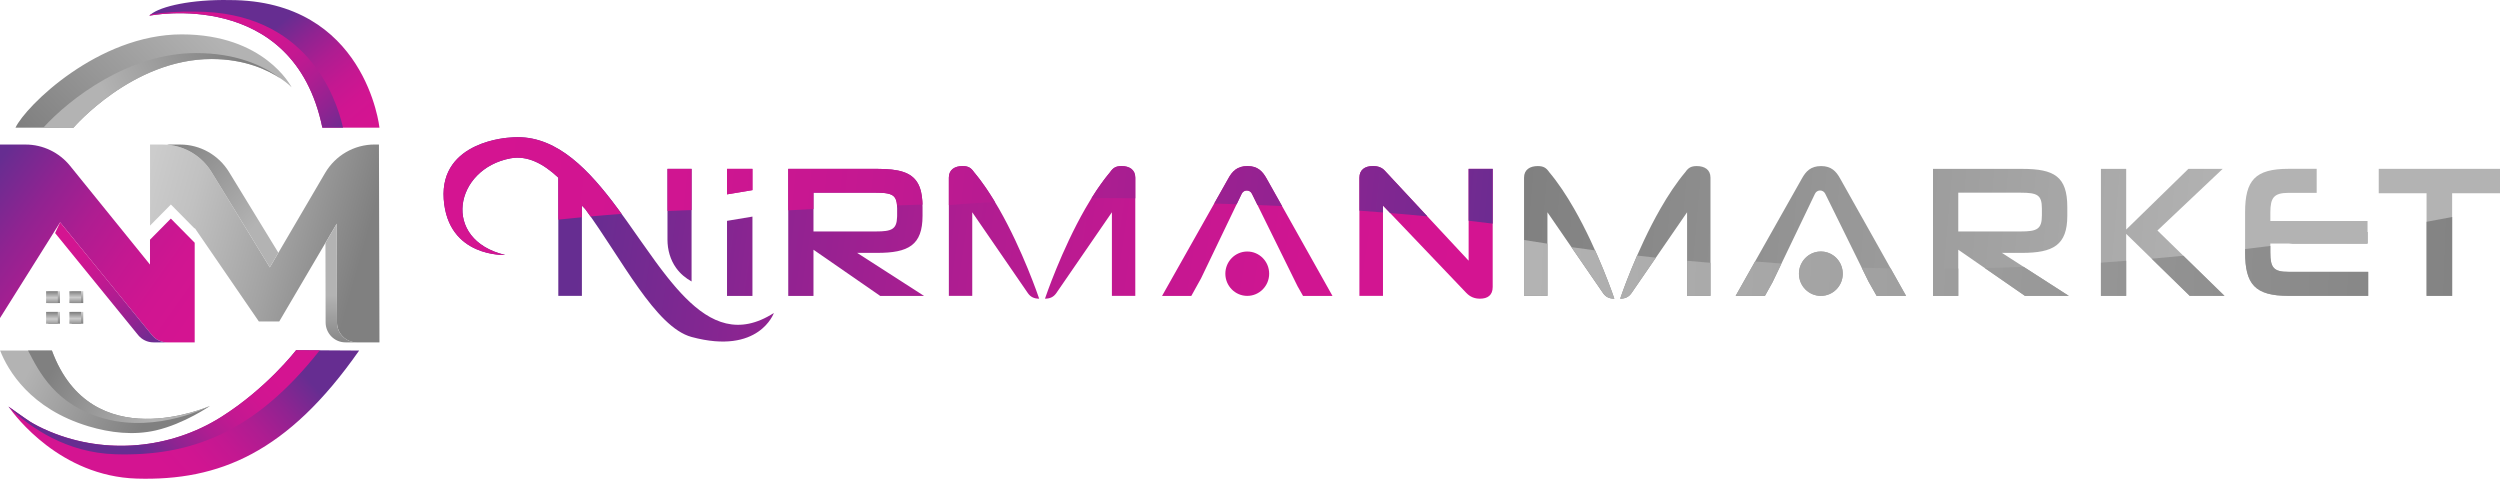 <svg width="282" height="54" viewBox="0 0 282 54" fill="none" xmlns="http://www.w3.org/2000/svg">
<g clip-path="url(#clip0_227_8650)">
<path d="M267.056 27.469H258.188C261.371 27.039 264.341 26.597 267.056 26.163V27.469Z" fill="url(#paint0_linear_227_8650)"/>
<path d="M78.01 31.749V19.046H75.291V27.031C75.291 28.172 75.607 29.302 76.265 30.222C76.752 30.899 77.326 31.359 78.01 31.749Z" fill="url(#paint1_linear_227_8650)"/>
<path d="M77.298 33.566C77.138 33.405 76.978 33.235 76.818 33.066C76.767 33.011 76.713 32.952 76.662 32.893C76.553 32.775 76.448 32.658 76.339 32.536C76.277 32.466 76.219 32.4 76.16 32.33C76.059 32.212 75.957 32.095 75.859 31.973C75.801 31.903 75.739 31.833 75.681 31.76C75.568 31.624 75.459 31.484 75.346 31.348C75.27 31.252 75.194 31.156 75.117 31.057C75.005 30.913 74.892 30.77 74.779 30.623C74.692 30.512 74.609 30.398 74.521 30.284C74.46 30.203 74.398 30.119 74.332 30.034C74.234 29.901 74.132 29.765 74.034 29.629C73.998 29.578 73.958 29.526 73.921 29.478C72.857 28.021 71.795 26.468 70.709 24.941C70.527 24.687 70.345 24.441 70.163 24.191C70.149 24.169 70.131 24.146 70.116 24.124C69.985 23.948 69.858 23.771 69.727 23.594C69.549 23.355 69.375 23.12 69.197 22.884C69.16 22.836 69.127 22.789 69.091 22.741C69.087 22.733 69.08 22.73 69.076 22.722C65.82 18.48 62.218 15.032 57.515 15.517C57.515 15.517 49.591 15.852 50.053 22.461C50.518 29.066 56.977 28.757 56.977 28.757C49.747 27.031 51.245 19.035 57.602 17.854C59.488 17.519 61.266 18.432 62.977 20.032V33.375H65.638V23.186L66.02 23.587C66.023 23.591 66.023 23.594 66.027 23.598C70.123 29.177 73.925 36.908 78.014 38.012C85.636 40.069 87.293 35.303 87.293 35.303C83.346 37.835 80.199 36.492 77.298 33.566Z" fill="url(#paint2_linear_227_8650)"/>
<path d="M84.872 24.433H84.876V33.379H82.008V24.912L84.872 24.433Z" fill="url(#paint3_linear_227_8650)"/>
<path d="M96.685 28.525H98.949C102.46 28.525 104.063 27.664 104.063 24.341V23.355C104.063 22.903 104.038 22.494 103.983 22.126C103.965 21.979 103.94 21.839 103.907 21.703C103.893 21.637 103.878 21.571 103.86 21.508C103.86 21.504 103.86 21.504 103.86 21.504C103.813 21.335 103.762 21.173 103.7 21.026C103.7 21.026 103.696 21.026 103.696 21.022C103.645 20.89 103.584 20.765 103.515 20.651C102.802 19.422 101.356 19.05 98.989 19.05H88.914V33.379H91.76V28.168L99.287 33.379H104.231L96.685 28.525ZM91.76 21.736H98.8C99 21.736 99.182 21.74 99.353 21.747C99.52 21.751 99.676 21.762 99.818 21.78C99.913 21.791 100 21.806 100.083 21.821C100.269 21.858 100.425 21.905 100.556 21.968C100.61 21.994 100.661 22.023 100.705 22.056C101.068 22.31 101.196 22.759 101.196 23.525V24.301C101.196 24.36 101.196 24.415 101.192 24.47C101.152 25.876 100.578 26.108 98.8 26.108H91.76V21.736Z" fill="url(#paint4_linear_227_8650)"/>
<path d="M145.67 25.125L142.871 20.139C142.417 19.322 141.868 18.733 140.719 18.733C139.549 18.733 139.004 19.322 138.549 20.139V20.143L136.332 24.073L131.08 33.379H134.38L135.478 31.399L138.887 24.301L140.061 21.854C140.294 21.368 140.974 21.364 141.214 21.846L142.627 24.709L146.364 32.289L146.982 33.379H150.304L145.67 25.125Z" fill="url(#paint5_linear_227_8650)"/>
<path d="M165.661 29.405L156.208 19.256C155.924 18.939 155.51 18.73 154.866 18.73C153.961 18.73 153.34 19.149 153.34 20.054V33.375H156V23.186L165.378 33.018C165.832 33.5 166.341 33.691 166.944 33.691C167.795 33.691 168.376 33.312 168.376 32.367V19.046H165.661V29.405Z" fill="url(#paint6_linear_227_8650)"/>
<path d="M140.691 33.375C142.056 33.375 143.162 32.255 143.162 30.873C143.162 29.491 142.056 28.371 140.691 28.371C139.326 28.371 138.219 29.491 138.219 30.873C138.219 32.255 139.326 33.375 140.691 33.375Z" fill="url(#paint7_linear_227_8650)"/>
<path d="M126.516 18.733C125.855 18.733 125.553 18.943 125.233 19.403C124.223 20.603 123.278 22.034 122.424 23.524C119.73 28.22 117.946 33.471 117.877 33.684C117.877 33.688 117.873 33.688 117.873 33.691C118.44 33.691 118.836 33.504 119.138 33.081L125.422 23.944V33.375H128.061V20.036C128.061 19.131 127.385 18.733 126.516 18.733Z" fill="url(#paint8_linear_227_8650)"/>
<path d="M108.576 18.733C109.237 18.733 109.539 18.943 109.859 19.403C110.869 20.603 111.814 22.034 112.669 23.524C115.362 28.22 117.147 33.471 117.216 33.684C117.216 33.688 117.219 33.688 117.219 33.691C116.652 33.691 116.256 33.504 115.954 33.081L109.67 23.944V33.375H107.031V20.036C107.031 19.131 107.707 18.733 108.576 18.733Z" fill="url(#paint9_linear_227_8650)"/>
<path d="M225.814 28.525H228.078C231.589 28.525 233.192 27.66 233.192 24.345V23.355C233.192 19.911 231.72 19.05 228.118 19.05H218.043V33.379H220.893V28.168L228.42 33.379H233.363L225.814 28.525ZM220.893 21.736H227.929C229.816 21.736 230.325 21.99 230.325 23.524V24.301C230.325 25.854 229.776 26.108 227.929 26.108H220.893V21.736Z" fill="url(#paint10_linear_227_8650)"/>
<path d="M209.985 24.437H209.982L207.572 20.143C207.118 19.322 206.572 18.733 205.42 18.733C204.25 18.733 203.705 19.322 203.25 20.143L200.793 24.496L195.781 33.379H199.081L199.925 31.863L199.939 31.837L203.465 24.492L204.73 21.854C204.962 21.368 205.642 21.364 205.882 21.846L207.176 24.466L210.785 31.789L210.799 31.811L211.686 33.379H215.005L209.985 24.437Z" fill="url(#paint11_linear_227_8650)"/>
<path d="M250.72 19.046H246.853L239.834 25.894V19.046H236.984V33.375H239.834V26.38L247.002 33.375H250.927L243.36 26.001L250.72 19.046Z" fill="url(#paint12_linear_227_8650)"/>
<path d="M256.096 28.481V27.473H267.058V24.93H256.096V23.962C256.096 22.303 256.492 21.754 258.153 21.754H261.322V19.043H258.153C254.362 19.043 253.246 20.345 253.246 23.959V28.455C253.246 32.069 254.358 33.371 258.153 33.371H267.134V30.659H258.153C256.474 30.667 256.096 30.203 256.096 28.481Z" fill="url(#paint13_linear_227_8650)"/>
<path d="M268.322 19.046V21.799H273.716V33.375H276.602V21.799H282V19.046H268.322Z" fill="url(#paint14_linear_227_8650)"/>
<path d="M191.397 18.733C190.736 18.733 190.434 18.943 190.114 19.403C189.104 20.603 188.159 22.034 187.305 23.524C184.611 28.22 182.827 33.471 182.758 33.684C182.758 33.688 182.754 33.688 182.754 33.691C183.321 33.691 183.717 33.504 184.019 33.081L190.303 23.944V33.375H192.942V20.036C192.942 19.131 192.266 18.733 191.397 18.733Z" fill="url(#paint15_linear_227_8650)"/>
<path d="M173.457 18.733C174.118 18.733 174.42 18.943 174.74 19.403C175.75 20.603 176.695 22.034 177.549 23.524C180.243 28.22 182.027 33.471 182.096 33.684C182.096 33.688 182.1 33.688 182.1 33.691C181.533 33.691 181.137 33.504 180.835 33.081L174.551 23.944V33.375H171.912V20.036C171.912 19.131 172.588 18.733 173.457 18.733Z" fill="url(#paint16_linear_227_8650)"/>
<path d="M205.392 33.375C206.757 33.375 207.863 32.255 207.863 30.873C207.863 29.491 206.757 28.371 205.392 28.371C204.027 28.371 202.92 29.491 202.92 30.873C202.92 32.255 204.027 33.375 205.392 33.375Z" fill="url(#paint17_linear_227_8650)"/>
<path d="M213.264 30.277C212.181 30.258 211.09 30.229 210 30.196L210.785 31.785L210.799 31.808L211.686 33.375H215.005L213.264 30.277ZM195.781 33.375H199.081L199.925 31.859L199.939 31.833L200.95 29.728C199.957 29.659 198.965 29.581 197.969 29.493L195.781 33.375Z" fill="url(#paint18_linear_227_8650)"/>
<path d="M228.267 30.1C226.821 30.159 225.36 30.203 223.888 30.236L228.42 33.375H233.363L228.267 30.1ZM218.043 33.375H220.893V30.291C219.948 30.306 218.999 30.31 218.043 30.314V33.375Z" fill="url(#paint19_linear_227_8650)"/>
<path d="M236.984 29.629C237.944 29.563 238.893 29.493 239.834 29.416V33.375H236.984V29.629Z" fill="url(#paint20_linear_227_8650)"/>
<path d="M250.925 33.375H247.003L242.707 29.18C243.917 29.077 245.11 28.967 246.284 28.849L250.925 33.375Z" fill="url(#paint21_linear_227_8650)"/>
<path d="M267.133 30.663V33.375H258.151C254.36 33.375 253.248 32.072 253.248 28.459V28.091C254.211 27.981 255.16 27.863 256.094 27.741V28.477C256.094 30.203 256.472 30.663 258.151 30.663H267.133Z" fill="url(#paint22_linear_227_8650)"/>
<path d="M276.605 24.477V33.375H273.719V25.018C274.744 24.831 275.707 24.651 276.605 24.477Z" fill="url(#paint23_linear_227_8650)"/>
<path d="M207.867 30.873C207.867 32.256 206.762 33.375 205.395 33.375C204.028 33.375 202.92 32.256 202.92 30.873C202.92 30.52 202.993 30.181 203.127 29.876C203.505 28.989 204.377 28.367 205.395 28.367C206.5 28.367 207.434 29.099 207.75 30.115C207.827 30.354 207.867 30.608 207.867 30.873Z" fill="url(#paint24_linear_227_8650)"/>
<path d="M184.666 28.827C185.356 28.908 186.061 28.985 186.781 29.066L184.019 33.081C183.717 33.504 183.321 33.691 182.754 33.691C182.754 33.688 182.758 33.688 182.758 33.684C182.801 33.552 183.499 31.491 184.666 28.827Z" fill="url(#paint25_linear_227_8650)"/>
<path d="M192.942 29.644V33.375H190.303V29.416C191.175 29.497 192.055 29.574 192.942 29.644Z" fill="url(#paint26_linear_227_8650)"/>
<path d="M171.912 27.075C172.595 27.182 173.486 27.322 174.551 27.484V33.375H171.912V27.075Z" fill="url(#paint27_linear_227_8650)"/>
<path d="M182.105 33.692C181.534 33.692 181.138 33.504 180.84 33.081L177.256 27.878C178.092 27.995 178.986 28.117 179.927 28.242C181.25 31.186 182.05 33.544 182.097 33.684C182.097 33.688 182.105 33.688 182.105 33.692Z" fill="url(#paint28_linear_227_8650)"/>
<path d="M84.876 19.05V21.446H84.872L82.008 21.924V19.05H84.876Z" fill="url(#paint29_linear_227_8650)"/>
<path d="M78.012 19.046V23.694C77.099 23.72 76.191 23.76 75.293 23.804V19.046H78.012Z" fill="url(#paint30_linear_227_8650)"/>
<path d="M70.116 24.128C68.891 24.216 67.717 24.316 66.612 24.415C66.416 24.139 66.219 23.867 66.023 23.598C66.019 23.594 66.019 23.591 66.016 23.587L65.634 23.186V24.507C64.682 24.599 63.788 24.691 62.974 24.776V20.036C61.262 18.435 59.484 17.523 57.598 17.858C51.241 19.039 49.743 27.035 56.973 28.761C56.973 28.761 50.514 29.07 50.049 22.465C49.587 15.856 57.511 15.521 57.511 15.521C62.214 15.035 65.816 18.483 69.073 22.726C69.076 22.733 69.084 22.737 69.087 22.744C69.124 22.792 69.156 22.84 69.192 22.888C69.371 23.12 69.549 23.359 69.727 23.594C69.858 23.771 69.985 23.948 70.116 24.128Z" fill="url(#paint31_linear_227_8650)"/>
<path d="M84.876 19.05V21.446H84.872L82.008 21.924V19.05H84.876Z" fill="url(#paint32_linear_227_8650)"/>
<path d="M103.983 22.126C103.965 21.979 103.94 21.839 103.907 21.703C103.893 21.637 103.878 21.571 103.86 21.508C103.86 21.504 103.86 21.504 103.86 21.504C103.813 21.335 103.762 21.173 103.7 21.026C103.7 21.026 103.696 21.026 103.696 21.022C103.645 20.89 103.584 20.765 103.515 20.651C102.802 19.422 101.356 19.05 98.989 19.05H88.914V23.727C89.848 23.675 90.797 23.628 91.76 23.58V21.736H98.8C99 21.736 99.182 21.74 99.353 21.747C99.52 21.751 99.676 21.762 99.818 21.78C99.913 21.791 100 21.806 100.083 21.821C100.269 21.858 100.425 21.905 100.556 21.968C100.61 21.994 100.661 22.023 100.705 22.056C101.007 22.27 101.148 22.616 101.185 23.171C102.133 23.138 103.093 23.105 104.06 23.076C104.052 22.733 104.027 22.417 103.983 22.126Z" fill="url(#paint33_linear_227_8650)"/>
<path d="M142.871 20.139C142.417 19.322 141.868 18.733 140.719 18.733C139.549 18.733 139.004 19.322 138.55 20.139V20.143L136.961 22.961C137.804 22.983 138.651 23.009 139.495 23.039L140.062 21.854C140.294 21.368 140.974 21.364 141.214 21.846L141.846 23.127C142.773 23.164 143.693 23.204 144.616 23.248L142.871 20.139Z" fill="url(#paint34_linear_227_8650)"/>
<path d="M156.21 19.256L161.007 24.408C159.615 24.271 158.216 24.146 156.809 24.032L156.002 23.186V23.966C155.119 23.892 154.232 23.826 153.342 23.764V20.054C153.342 19.149 153.963 18.73 154.868 18.73C155.512 18.73 155.926 18.939 156.21 19.256Z" fill="url(#paint35_linear_227_8650)"/>
<path d="M168.379 19.046V25.225C167.477 25.114 166.572 25.004 165.66 24.901V19.046H168.379Z" fill="url(#paint36_linear_227_8650)"/>
<path d="M128.06 22.369V20.036C128.06 19.131 127.384 18.733 126.516 18.733C125.854 18.733 125.552 18.943 125.233 19.403C124.487 20.286 123.782 21.294 123.117 22.358C124.76 22.336 126.425 22.34 128.06 22.369Z" fill="url(#paint37_linear_227_8650)"/>
<path d="M108.574 18.733C107.706 18.733 107.03 19.131 107.03 20.036V23.134C108.182 23.042 109.999 22.906 112.223 22.774C111.489 21.556 110.697 20.4 109.857 19.403C109.537 18.943 109.236 18.733 108.574 18.733Z" fill="url(#paint38_linear_227_8650)"/>
<path d="M6.765 32.852H5.449V34.185H6.765V32.852Z" fill="url(#paint39_linear_227_8650)"/>
<path d="M9.392 32.852H8.076V34.185H9.392V32.852Z" fill="url(#paint40_linear_227_8650)"/>
<path d="M6.765 35.182H5.449V36.514H6.765V35.182Z" fill="url(#paint41_linear_227_8650)"/>
<path d="M9.392 35.182H8.076V36.514H9.392V35.182Z" fill="url(#paint42_linear_227_8650)"/>
<path d="M6.517 32.852H5.201V34.185H6.517V32.852Z" fill="url(#paint43_linear_227_8650)"/>
<path d="M9.144 32.852H7.828V34.185H9.144V32.852Z" fill="url(#paint44_linear_227_8650)"/>
<path d="M6.517 35.182H5.201V36.514H6.517V35.182Z" fill="url(#paint45_linear_227_8650)"/>
<path d="M9.144 35.182H7.828V36.514H9.144V35.182Z" fill="url(#paint46_linear_227_8650)"/>
<path d="M21.961 27.381V38.619H18.857C18.188 38.619 17.559 38.317 17.134 37.798L6.782 25.077L0 35.877V16.305H2.893C4.834 16.305 6.673 17.188 7.905 18.708L16.919 29.843V27.039L19.271 24.658L21.961 27.381Z" fill="url(#paint47_linear_227_8650)"/>
<path d="M18.856 38.619H17.304C16.636 38.619 16.007 38.317 15.581 37.798L6.215 26.288L6.782 25.074L17.137 37.794C17.559 38.317 18.191 38.619 18.856 38.619Z" fill="url(#paint48_linear_227_8650)"/>
<path d="M42.803 38.619H40.244C39.012 38.619 38.016 37.611 38.012 36.367L37.987 25.225L31.499 36.26H29.198L21.962 25.714V25.788L19.276 23.068L16.924 25.449V16.305H18.352C20.599 16.305 22.681 17.479 23.862 19.411L30.434 30.159L36.671 19.514C37.838 17.523 39.957 16.301 42.247 16.301H42.745L42.803 38.619Z" fill="url(#paint49_linear_227_8650)"/>
<path d="M40.244 38.619H38.961C37.729 38.619 36.733 37.611 36.729 36.367L36.711 27.407L37.99 25.228L38.012 36.367C38.016 37.611 39.012 38.619 40.244 38.619Z" fill="url(#paint50_linear_227_8650)"/>
<path d="M25.839 19.411L31.4 28.507L30.433 30.159L23.862 19.411C22.779 17.637 20.932 16.5 18.9 16.327V16.305H20.329C22.575 16.305 24.658 17.479 25.839 19.411Z" fill="url(#paint51_linear_227_8650)"/>
<path d="M32.899 9.854C32.866 9.821 32.456 9.394 31.67 8.864C30.271 7.926 27.676 6.657 23.863 6.657C14.922 6.657 8.285 14.402 8.285 14.402H1.746C2.898 11.963 11.073 3.878 20.497 3.878C29.795 3.878 32.819 9.703 32.899 9.854Z" fill="url(#paint52_linear_227_8650)"/>
<path d="M31.666 8.868C30.267 7.93 27.672 6.66 23.859 6.66C14.918 6.66 8.281 14.406 8.281 14.406H4.879C7.899 11.083 14.591 5.987 22.075 5.987C26.672 5.983 29.736 7.407 31.666 8.868Z" fill="url(#paint53_linear_227_8650)"/>
<path d="M42.804 14.402H36.36C33.092 -1.509 16.842 1.774 16.842 1.774C16.885 1.726 16.936 1.682 16.991 1.634C18.143 0.688 21.661 -0.074 25.881 0.007C41.267 0.007 42.804 14.402 42.804 14.402Z" fill="url(#paint54_linear_227_8650)"/>
<path d="M38.694 14.402H36.364C33.092 -1.509 16.842 1.774 16.842 1.774C16.885 1.726 16.936 1.682 16.991 1.634C18.434 1.402 20.153 1.273 22.007 1.31C34.539 1.31 37.883 10.859 38.694 14.402Z" fill="url(#paint55_linear_227_8650)"/>
<path d="M40.51 39.542C32.448 51.086 24.684 54.261 15.427 53.985C6.798 53.724 1.688 46.891 1.034 45.967C0.986 45.897 0.961 45.864 0.961 45.864C0.961 45.864 3.058 47.358 3.422 47.579C3.876 47.859 4.621 48.271 5.675 48.705C11.956 51.31 19.211 50.641 24.913 47.06C30.096 43.807 33.404 39.498 33.404 39.498L36.065 39.513L36.435 39.517L40.51 39.542Z" fill="url(#paint56_linear_227_8650)"/>
<path d="M36.065 39.517C28.708 48.849 21.482 51.494 12.995 51.24C7.5 51.075 3.433 48.241 1.034 45.967C0.986 45.897 0.961 45.864 0.961 45.864C0.961 45.864 3.058 47.358 3.422 47.579C3.876 47.859 4.621 48.271 5.675 48.705C11.956 51.31 19.211 50.641 24.913 47.06C30.096 43.807 33.404 39.498 33.404 39.498L36.065 39.517Z" fill="url(#paint57_linear_227_8650)"/>
<path d="M23.686 45.791C23.643 45.82 22.938 46.302 21.865 46.873C20.728 47.48 19.176 48.182 17.573 48.55C15.072 49.124 12.444 48.826 9.994 48.09C3.383 46.107 0.882 41.75 0.014 39.542H5.855C10.318 51.663 23.483 45.879 23.686 45.791Z" fill="url(#paint58_linear_227_8650)"/>
<path d="M23.687 45.791C23.643 45.82 17.875 48.845 11.867 47.244C6.241 45.743 4.38 41.879 3.166 39.542H5.855C10.319 51.663 23.484 45.879 23.687 45.791Z" fill="url(#paint59_linear_227_8650)"/>
</g>
<defs>
<linearGradient id="paint0_linear_227_8650" x1="210.597" y1="23.108" x2="280.533" y2="27.973" gradientUnits="userSpaceOnUse">
<stop stop-color="#B3B3B3"/>
<stop offset="1" stop-color="#808080"/>
</linearGradient>
<linearGradient id="paint1_linear_227_8650" x1="66.3" y1="23.585" x2="164.018" y2="38.339" gradientUnits="userSpaceOnUse">
<stop stop-color="#662D91"/>
<stop offset="0.022" stop-color="#6B2C91"/>
<stop offset="0.225" stop-color="#902391"/>
<stop offset="0.426" stop-color="#AE1D91"/>
<stop offset="0.624" stop-color="#C31891"/>
<stop offset="0.817" stop-color="#D01591"/>
<stop offset="1" stop-color="#D41491"/>
</linearGradient>
<linearGradient id="paint2_linear_227_8650" x1="65.878" y1="26.386" x2="163.596" y2="41.139" gradientUnits="userSpaceOnUse">
<stop stop-color="#662D91"/>
<stop offset="0.022" stop-color="#6B2C91"/>
<stop offset="0.225" stop-color="#902391"/>
<stop offset="0.426" stop-color="#AE1D91"/>
<stop offset="0.624" stop-color="#C31891"/>
<stop offset="0.817" stop-color="#D01591"/>
<stop offset="1" stop-color="#D41491"/>
</linearGradient>
<linearGradient id="paint3_linear_227_8650" x1="65.906" y1="26.191" x2="163.625" y2="40.945" gradientUnits="userSpaceOnUse">
<stop stop-color="#662D91"/>
<stop offset="0.022" stop-color="#6B2C91"/>
<stop offset="0.225" stop-color="#902391"/>
<stop offset="0.426" stop-color="#AE1D91"/>
<stop offset="0.624" stop-color="#C31891"/>
<stop offset="0.817" stop-color="#D01591"/>
<stop offset="1" stop-color="#D41491"/>
</linearGradient>
<linearGradient id="paint4_linear_227_8650" x1="66.557" y1="21.885" x2="164.275" y2="36.639" gradientUnits="userSpaceOnUse">
<stop stop-color="#662D91"/>
<stop offset="0.022" stop-color="#6B2C91"/>
<stop offset="0.225" stop-color="#902391"/>
<stop offset="0.426" stop-color="#AE1D91"/>
<stop offset="0.624" stop-color="#C31891"/>
<stop offset="0.817" stop-color="#D01591"/>
<stop offset="1" stop-color="#D41491"/>
</linearGradient>
<linearGradient id="paint5_linear_227_8650" x1="67.528" y1="15.457" x2="165.246" y2="30.211" gradientUnits="userSpaceOnUse">
<stop stop-color="#662D91"/>
<stop offset="0.022" stop-color="#6B2C91"/>
<stop offset="0.225" stop-color="#902391"/>
<stop offset="0.426" stop-color="#AE1D91"/>
<stop offset="0.624" stop-color="#C31891"/>
<stop offset="0.817" stop-color="#D01591"/>
<stop offset="1" stop-color="#D41491"/>
</linearGradient>
<linearGradient id="paint6_linear_227_8650" x1="68.073" y1="11.852" x2="165.791" y2="26.606" gradientUnits="userSpaceOnUse">
<stop stop-color="#662D91"/>
<stop offset="0.022" stop-color="#6B2C91"/>
<stop offset="0.225" stop-color="#902391"/>
<stop offset="0.426" stop-color="#AE1D91"/>
<stop offset="0.624" stop-color="#C31891"/>
<stop offset="0.817" stop-color="#D01591"/>
<stop offset="1" stop-color="#D41491"/>
</linearGradient>
<linearGradient id="paint7_linear_227_8650" x1="66.924" y1="19.458" x2="164.642" y2="34.212" gradientUnits="userSpaceOnUse">
<stop stop-color="#662D91"/>
<stop offset="0.022" stop-color="#6B2C91"/>
<stop offset="0.225" stop-color="#902391"/>
<stop offset="0.426" stop-color="#AE1D91"/>
<stop offset="0.624" stop-color="#C31891"/>
<stop offset="0.817" stop-color="#D01591"/>
<stop offset="1" stop-color="#D41491"/>
</linearGradient>
<linearGradient id="paint8_linear_227_8650" x1="67.192" y1="17.685" x2="164.911" y2="32.439" gradientUnits="userSpaceOnUse">
<stop stop-color="#662D91"/>
<stop offset="0.022" stop-color="#6B2C91"/>
<stop offset="0.225" stop-color="#902391"/>
<stop offset="0.426" stop-color="#AE1D91"/>
<stop offset="0.624" stop-color="#C31891"/>
<stop offset="0.817" stop-color="#D01591"/>
<stop offset="1" stop-color="#D41491"/>
</linearGradient>
<linearGradient id="paint9_linear_227_8650" x1="66.888" y1="19.707" x2="164.606" y2="34.461" gradientUnits="userSpaceOnUse">
<stop stop-color="#662D91"/>
<stop offset="0.022" stop-color="#6B2C91"/>
<stop offset="0.225" stop-color="#902391"/>
<stop offset="0.426" stop-color="#AE1D91"/>
<stop offset="0.624" stop-color="#C31891"/>
<stop offset="0.817" stop-color="#D01591"/>
<stop offset="1" stop-color="#D41491"/>
</linearGradient>
<linearGradient id="paint10_linear_227_8650" x1="171.991" y1="21.626" x2="251.684" y2="28.556" gradientUnits="userSpaceOnUse">
<stop stop-color="#808080"/>
<stop offset="1" stop-color="#B3B3B3"/>
</linearGradient>
<linearGradient id="paint11_linear_227_8650" x1="171.83" y1="23.485" x2="251.523" y2="30.415" gradientUnits="userSpaceOnUse">
<stop stop-color="#808080"/>
<stop offset="1" stop-color="#B3B3B3"/>
</linearGradient>
<linearGradient id="paint12_linear_227_8650" x1="172.149" y1="19.82" x2="251.842" y2="26.75" gradientUnits="userSpaceOnUse">
<stop stop-color="#808080"/>
<stop offset="1" stop-color="#B3B3B3"/>
</linearGradient>
<linearGradient id="paint13_linear_227_8650" x1="172.269" y1="18.443" x2="251.962" y2="25.373" gradientUnits="userSpaceOnUse">
<stop stop-color="#808080"/>
<stop offset="1" stop-color="#B3B3B3"/>
</linearGradient>
<linearGradient id="paint14_linear_227_8650" x1="172.41" y1="16.813" x2="252.103" y2="23.743" gradientUnits="userSpaceOnUse">
<stop stop-color="#808080"/>
<stop offset="1" stop-color="#B3B3B3"/>
</linearGradient>
<linearGradient id="paint15_linear_227_8650" x1="171.712" y1="24.837" x2="251.405" y2="31.767" gradientUnits="userSpaceOnUse">
<stop stop-color="#808080"/>
<stop offset="1" stop-color="#B3B3B3"/>
</linearGradient>
<linearGradient id="paint16_linear_227_8650" x1="171.615" y1="25.953" x2="251.308" y2="32.883" gradientUnits="userSpaceOnUse">
<stop stop-color="#808080"/>
<stop offset="1" stop-color="#B3B3B3"/>
</linearGradient>
<linearGradient id="paint17_linear_227_8650" x1="172.888" y1="29.692" x2="283.146" y2="33.601" gradientUnits="userSpaceOnUse">
<stop stop-color="#B3B3B3"/>
<stop offset="1" stop-color="#808080"/>
</linearGradient>
<linearGradient id="paint18_linear_227_8650" x1="172.857" y1="30.563" x2="283.114" y2="34.471" gradientUnits="userSpaceOnUse">
<stop stop-color="#B3B3B3"/>
<stop offset="1" stop-color="#808080"/>
</linearGradient>
<linearGradient id="paint19_linear_227_8650" x1="172.879" y1="29.912" x2="283.137" y2="33.821" gradientUnits="userSpaceOnUse">
<stop stop-color="#B3B3B3"/>
<stop offset="1" stop-color="#808080"/>
</linearGradient>
<linearGradient id="paint20_linear_227_8650" x1="172.912" y1="29.017" x2="283.17" y2="32.926" gradientUnits="userSpaceOnUse">
<stop stop-color="#B3B3B3"/>
<stop offset="1" stop-color="#808080"/>
</linearGradient>
<linearGradient id="paint21_linear_227_8650" x1="172.931" y1="28.435" x2="283.189" y2="32.344" gradientUnits="userSpaceOnUse">
<stop stop-color="#B3B3B3"/>
<stop offset="1" stop-color="#808080"/>
</linearGradient>
<linearGradient id="paint22_linear_227_8650" x1="172.964" y1="27.507" x2="283.222" y2="31.416" gradientUnits="userSpaceOnUse">
<stop stop-color="#B3B3B3"/>
<stop offset="1" stop-color="#808080"/>
</linearGradient>
<linearGradient id="paint23_linear_227_8650" x1="173.045" y1="25.217" x2="283.303" y2="29.126" gradientUnits="userSpaceOnUse">
<stop stop-color="#B3B3B3"/>
<stop offset="1" stop-color="#808080"/>
</linearGradient>
<linearGradient id="paint24_linear_227_8650" x1="172.888" y1="29.691" x2="283.146" y2="33.6" gradientUnits="userSpaceOnUse">
<stop stop-color="#B3B3B3"/>
<stop offset="1" stop-color="#808080"/>
</linearGradient>
<linearGradient id="paint25_linear_227_8650" x1="172.846" y1="30.864" x2="283.103" y2="34.772" gradientUnits="userSpaceOnUse">
<stop stop-color="#B3B3B3"/>
<stop offset="1" stop-color="#808080"/>
</linearGradient>
<linearGradient id="paint26_linear_227_8650" x1="172.849" y1="30.761" x2="283.107" y2="34.669" gradientUnits="userSpaceOnUse">
<stop stop-color="#B3B3B3"/>
<stop offset="1" stop-color="#808080"/>
</linearGradient>
<linearGradient id="paint27_linear_227_8650" x1="172.867" y1="30.259" x2="283.125" y2="34.168" gradientUnits="userSpaceOnUse">
<stop stop-color="#B3B3B3"/>
<stop offset="1" stop-color="#808080"/>
</linearGradient>
<linearGradient id="paint28_linear_227_8650" x1="172.858" y1="30.537" x2="283.116" y2="34.446" gradientUnits="userSpaceOnUse">
<stop stop-color="#B3B3B3"/>
<stop offset="1" stop-color="#808080"/>
</linearGradient>
<linearGradient id="paint29_linear_227_8650" x1="64.87" y1="17.433" x2="158.006" y2="32.366" gradientUnits="userSpaceOnUse">
<stop stop-color="#D41491"/>
<stop offset="0.183" stop-color="#D01591"/>
<stop offset="0.376" stop-color="#C31891"/>
<stop offset="0.574" stop-color="#AE1D91"/>
<stop offset="0.775" stop-color="#902391"/>
<stop offset="0.978" stop-color="#6B2C91"/>
<stop offset="1" stop-color="#662D91"/>
</linearGradient>
<linearGradient id="paint30_linear_227_8650" x1="55.14" y1="19.128" x2="171.586" y2="31.257" gradientUnits="userSpaceOnUse">
<stop stop-color="#D41491"/>
<stop offset="0.183" stop-color="#D01591"/>
<stop offset="0.376" stop-color="#C31891"/>
<stop offset="0.574" stop-color="#AE1D91"/>
<stop offset="0.775" stop-color="#902391"/>
<stop offset="0.978" stop-color="#6B2C91"/>
<stop offset="1" stop-color="#662D91"/>
</linearGradient>
<linearGradient id="paint31_linear_227_8650" x1="54.858" y1="21.82" x2="171.304" y2="33.948" gradientUnits="userSpaceOnUse">
<stop stop-color="#D41491"/>
<stop offset="0.183" stop-color="#D01591"/>
<stop offset="0.376" stop-color="#C31891"/>
<stop offset="0.574" stop-color="#AE1D91"/>
<stop offset="0.775" stop-color="#902391"/>
<stop offset="0.978" stop-color="#6B2C91"/>
<stop offset="1" stop-color="#662D91"/>
</linearGradient>
<linearGradient id="paint32_linear_227_8650" x1="55.309" y1="17.482" x2="171.755" y2="29.611" gradientUnits="userSpaceOnUse">
<stop stop-color="#D41491"/>
<stop offset="0.183" stop-color="#D01591"/>
<stop offset="0.376" stop-color="#C31891"/>
<stop offset="0.574" stop-color="#AE1D91"/>
<stop offset="0.775" stop-color="#902391"/>
<stop offset="0.978" stop-color="#6B2C91"/>
<stop offset="1" stop-color="#662D91"/>
</linearGradient>
<linearGradient id="paint33_linear_227_8650" x1="55.337" y1="17.219" x2="171.783" y2="29.347" gradientUnits="userSpaceOnUse">
<stop stop-color="#D41491"/>
<stop offset="0.183" stop-color="#D01591"/>
<stop offset="0.376" stop-color="#C31891"/>
<stop offset="0.574" stop-color="#AE1D91"/>
<stop offset="0.775" stop-color="#902391"/>
<stop offset="0.978" stop-color="#6B2C91"/>
<stop offset="1" stop-color="#662D91"/>
</linearGradient>
<linearGradient id="paint34_linear_227_8650" x1="55.883" y1="11.982" x2="172.329" y2="24.11" gradientUnits="userSpaceOnUse">
<stop stop-color="#D41491"/>
<stop offset="0.183" stop-color="#D01591"/>
<stop offset="0.376" stop-color="#C31891"/>
<stop offset="0.574" stop-color="#AE1D91"/>
<stop offset="0.775" stop-color="#902391"/>
<stop offset="0.978" stop-color="#6B2C91"/>
<stop offset="1" stop-color="#662D91"/>
</linearGradient>
<linearGradient id="paint35_linear_227_8650" x1="56.009" y1="10.768" x2="172.454" y2="22.897" gradientUnits="userSpaceOnUse">
<stop stop-color="#D41491"/>
<stop offset="0.183" stop-color="#D01591"/>
<stop offset="0.376" stop-color="#C31891"/>
<stop offset="0.574" stop-color="#AE1D91"/>
<stop offset="0.775" stop-color="#902391"/>
<stop offset="0.978" stop-color="#6B2C91"/>
<stop offset="1" stop-color="#662D91"/>
</linearGradient>
<linearGradient id="paint36_linear_227_8650" x1="56.074" y1="10.148" x2="172.519" y2="22.277" gradientUnits="userSpaceOnUse">
<stop stop-color="#D41491"/>
<stop offset="0.183" stop-color="#D01591"/>
<stop offset="0.376" stop-color="#C31891"/>
<stop offset="0.574" stop-color="#AE1D91"/>
<stop offset="0.775" stop-color="#902391"/>
<stop offset="0.978" stop-color="#6B2C91"/>
<stop offset="1" stop-color="#662D91"/>
</linearGradient>
<linearGradient id="paint37_linear_227_8650" x1="55.76" y1="13.166" x2="172.206" y2="25.295" gradientUnits="userSpaceOnUse">
<stop stop-color="#D41491"/>
<stop offset="0.183" stop-color="#D01591"/>
<stop offset="0.376" stop-color="#C31891"/>
<stop offset="0.574" stop-color="#AE1D91"/>
<stop offset="0.775" stop-color="#902391"/>
<stop offset="0.978" stop-color="#6B2C91"/>
<stop offset="1" stop-color="#662D91"/>
</linearGradient>
<linearGradient id="paint38_linear_227_8650" x1="55.533" y1="15.345" x2="171.978" y2="27.474" gradientUnits="userSpaceOnUse">
<stop stop-color="#D41491"/>
<stop offset="0.183" stop-color="#D01591"/>
<stop offset="0.376" stop-color="#C31891"/>
<stop offset="0.574" stop-color="#AE1D91"/>
<stop offset="0.775" stop-color="#902391"/>
<stop offset="0.978" stop-color="#6B2C91"/>
<stop offset="1" stop-color="#662D91"/>
</linearGradient>
<linearGradient id="paint39_linear_227_8650" x1="6.106" y1="32.948" x2="6.106" y2="34.157" gradientUnits="userSpaceOnUse">
<stop stop-color="#CCCCCC"/>
<stop offset="1" stop-color="#808080"/>
</linearGradient>
<linearGradient id="paint40_linear_227_8650" x1="8.735" y1="32.948" x2="8.735" y2="34.157" gradientUnits="userSpaceOnUse">
<stop stop-color="#CCCCCC"/>
<stop offset="1" stop-color="#808080"/>
</linearGradient>
<linearGradient id="paint41_linear_227_8650" x1="6.106" y1="35.219" x2="6.106" y2="36.544" gradientUnits="userSpaceOnUse">
<stop stop-color="#CCCCCC"/>
<stop offset="1" stop-color="#808080"/>
</linearGradient>
<linearGradient id="paint42_linear_227_8650" x1="8.735" y1="35.219" x2="8.735" y2="36.544" gradientUnits="userSpaceOnUse">
<stop stop-color="#CCCCCC"/>
<stop offset="1" stop-color="#808080"/>
</linearGradient>
<linearGradient id="paint43_linear_227_8650" x1="5.858" y1="32.87" x2="5.858" y2="34.365" gradientUnits="userSpaceOnUse">
<stop stop-color="#808080"/>
<stop offset="0.482" stop-color="#CCCCCC"/>
<stop offset="1" stop-color="#808080"/>
</linearGradient>
<linearGradient id="paint44_linear_227_8650" x1="8.487" y1="32.855" x2="8.487" y2="34.303" gradientUnits="userSpaceOnUse">
<stop stop-color="#808080"/>
<stop offset="0.482" stop-color="#CCCCCC"/>
<stop offset="1" stop-color="#808080"/>
</linearGradient>
<linearGradient id="paint45_linear_227_8650" x1="5.858" y1="35.186" x2="5.858" y2="36.833" gradientUnits="userSpaceOnUse">
<stop stop-color="#808080"/>
<stop offset="0.482" stop-color="#CCCCCC"/>
<stop offset="1" stop-color="#808080"/>
</linearGradient>
<linearGradient id="paint46_linear_227_8650" x1="8.487" y1="35.232" x2="8.487" y2="36.706" gradientUnits="userSpaceOnUse">
<stop stop-color="#808080"/>
<stop offset="0.482" stop-color="#CCCCCC"/>
<stop offset="1" stop-color="#808080"/>
</linearGradient>
<linearGradient id="paint47_linear_227_8650" x1="-2.415" y1="21.495" x2="20.613" y2="37.851" gradientUnits="userSpaceOnUse">
<stop stop-color="#662D91"/>
<stop offset="0.022" stop-color="#6B2C91"/>
<stop offset="0.225" stop-color="#902391"/>
<stop offset="0.426" stop-color="#AE1D91"/>
<stop offset="0.624" stop-color="#C31891"/>
<stop offset="0.817" stop-color="#D01591"/>
<stop offset="1" stop-color="#D41491"/>
</linearGradient>
<linearGradient id="paint48_linear_227_8650" x1="17.353" y1="39.089" x2="7.907" y2="26.395" gradientUnits="userSpaceOnUse">
<stop stop-color="#662D91"/>
<stop offset="0.022" stop-color="#6B2C91"/>
<stop offset="0.225" stop-color="#902391"/>
<stop offset="0.426" stop-color="#AE1D91"/>
<stop offset="0.624" stop-color="#C31891"/>
<stop offset="0.817" stop-color="#D01591"/>
<stop offset="1" stop-color="#D41491"/>
</linearGradient>
<linearGradient id="paint49_linear_227_8650" x1="16.381" y1="20.654" x2="41.147" y2="27.598" gradientUnits="userSpaceOnUse">
<stop stop-color="#CCCCCC"/>
<stop offset="0.224" stop-color="#C1C1C1"/>
<stop offset="0.62" stop-color="#A3A3A3"/>
<stop offset="1" stop-color="#808080"/>
</linearGradient>
<linearGradient id="paint50_linear_227_8650" x1="38.388" y1="39.571" x2="38.474" y2="33.296" gradientUnits="userSpaceOnUse">
<stop stop-color="#808080"/>
<stop offset="1" stop-color="#B3B3B3"/>
</linearGradient>
<linearGradient id="paint51_linear_227_8650" x1="18.602" y1="15.975" x2="29.017" y2="25.175" gradientUnits="userSpaceOnUse">
<stop stop-color="#808080"/>
<stop offset="1" stop-color="#B3B3B3"/>
</linearGradient>
<linearGradient id="paint52_linear_227_8650" x1="8.587" y1="20.542" x2="24.853" y2="4.717" gradientUnits="userSpaceOnUse">
<stop stop-color="#808080"/>
<stop offset="1" stop-color="#B3B3B3"/>
</linearGradient>
<linearGradient id="paint53_linear_227_8650" x1="26.786" y1="6.471" x2="12.871" y2="12.917" gradientUnits="userSpaceOnUse">
<stop stop-color="#808080"/>
<stop offset="1" stop-color="#B3B3B3"/>
</linearGradient>
<linearGradient id="paint54_linear_227_8650" x1="28.878" y1="4.914" x2="38.168" y2="16.208" gradientUnits="userSpaceOnUse">
<stop stop-color="#662D91"/>
<stop offset="0.022" stop-color="#6B2C91"/>
<stop offset="0.225" stop-color="#902391"/>
<stop offset="0.426" stop-color="#AE1D91"/>
<stop offset="0.624" stop-color="#C31891"/>
<stop offset="0.817" stop-color="#D01591"/>
<stop offset="1" stop-color="#D41491"/>
</linearGradient>
<linearGradient id="paint55_linear_227_8650" x1="37.038" y1="16.972" x2="25.765" y2="4.43" gradientUnits="userSpaceOnUse">
<stop stop-color="#662D91"/>
<stop offset="0.022" stop-color="#6B2C91"/>
<stop offset="0.225" stop-color="#902391"/>
<stop offset="0.426" stop-color="#AE1D91"/>
<stop offset="0.624" stop-color="#C31891"/>
<stop offset="0.817" stop-color="#D01591"/>
<stop offset="1" stop-color="#D41491"/>
</linearGradient>
<linearGradient id="paint56_linear_227_8650" x1="28.99" y1="36.196" x2="14.823" y2="48.592" gradientUnits="userSpaceOnUse">
<stop stop-color="#662D91"/>
<stop offset="0.022" stop-color="#6B2C91"/>
<stop offset="0.225" stop-color="#902391"/>
<stop offset="0.426" stop-color="#AE1D91"/>
<stop offset="0.624" stop-color="#C31891"/>
<stop offset="0.817" stop-color="#D01591"/>
<stop offset="1" stop-color="#D41491"/>
</linearGradient>
<linearGradient id="paint57_linear_227_8650" x1="25.788" y1="36.606" x2="13.038" y2="47.762" gradientUnits="userSpaceOnUse">
<stop stop-color="#D41491"/>
<stop offset="0.183" stop-color="#D01591"/>
<stop offset="0.376" stop-color="#C31891"/>
<stop offset="0.574" stop-color="#AE1D91"/>
<stop offset="0.775" stop-color="#902391"/>
<stop offset="0.978" stop-color="#6B2C91"/>
<stop offset="1" stop-color="#662D91"/>
</linearGradient>
<linearGradient id="paint58_linear_227_8650" x1="16.683" y1="47.045" x2="3.829" y2="40.564" gradientUnits="userSpaceOnUse">
<stop stop-color="#808080"/>
<stop offset="1" stop-color="#B3B3B3"/>
</linearGradient>
<linearGradient id="paint59_linear_227_8650" x1="17.64" y1="46.633" x2="6.296" y2="40.913" gradientUnits="userSpaceOnUse">
<stop stop-color="#B3B3B3"/>
<stop offset="1" stop-color="#808080"/>
</linearGradient>
<clipPath id="clip0_227_8650">
<rect width="282" height="54" fill="white"/>
</clipPath>
</defs>
</svg>
